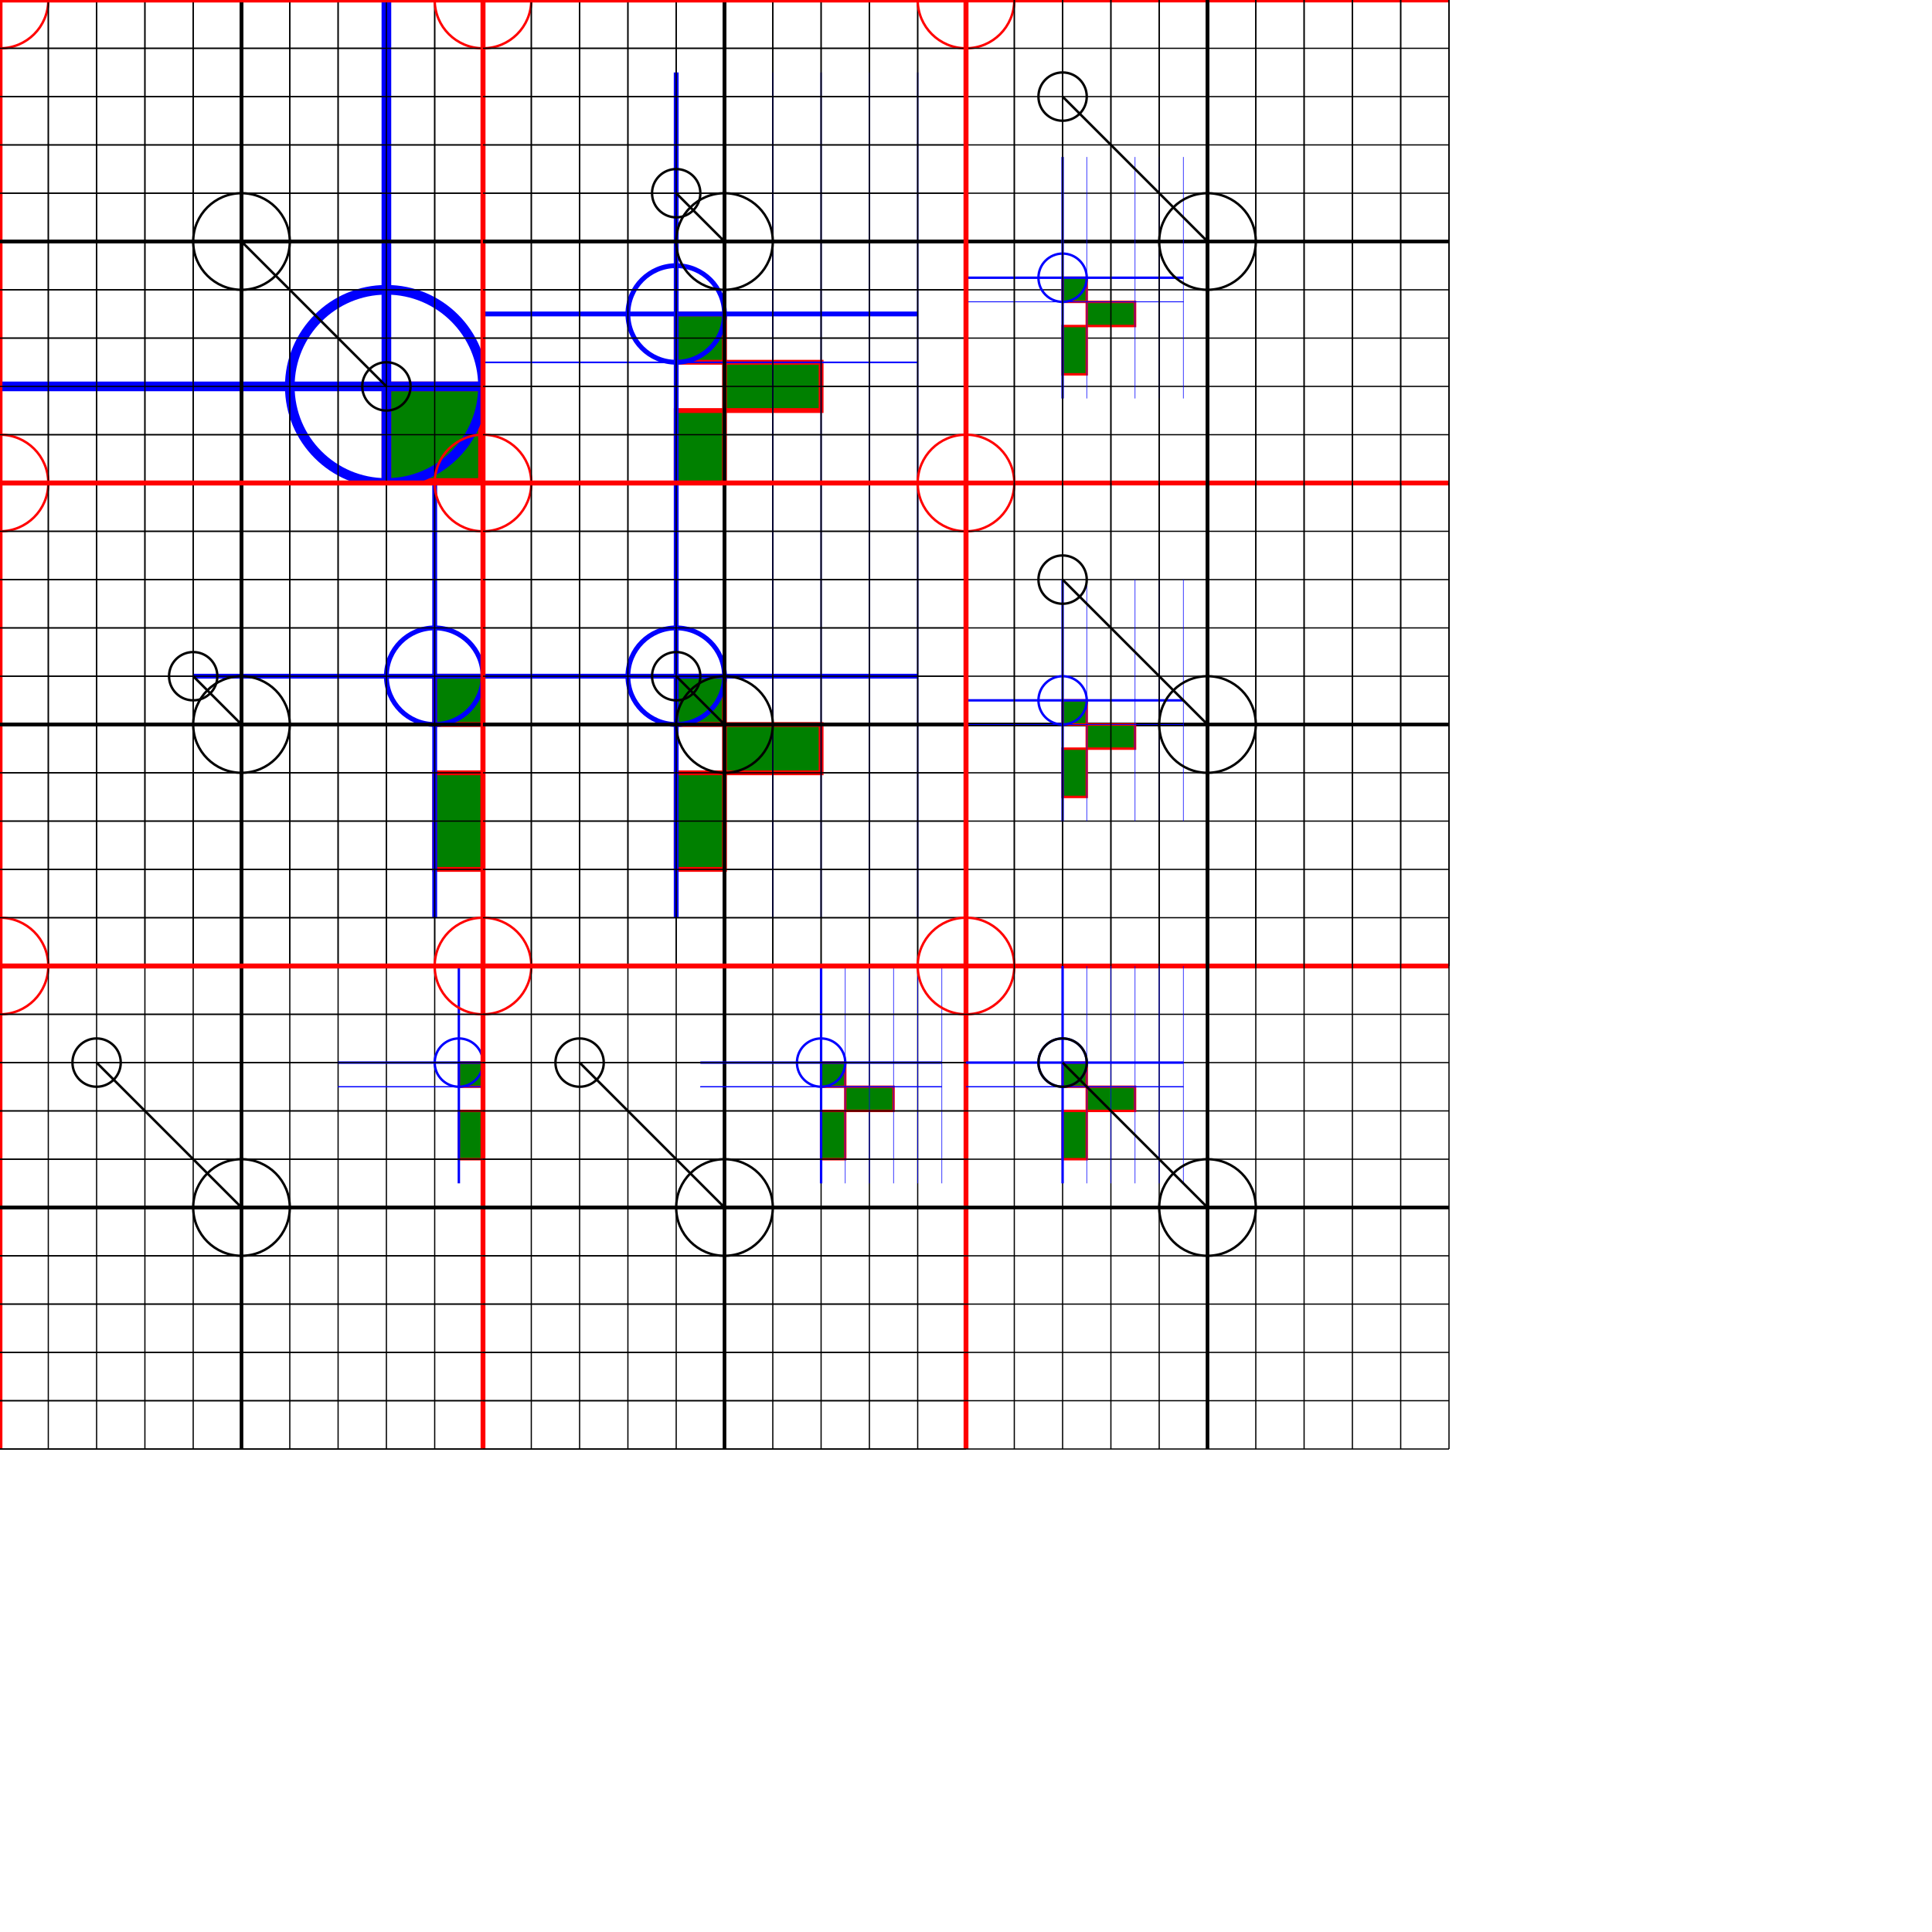 <svg version="1.1" baseProfile="full" width="400" height="400" xmlns="http://www.w3.org/2000/svg"
     xmlns:xlink="http://www.w3.org/1999/xlink">
    <defs>
        <g id="grid" fill="none">
            <circle r="10" stroke-width="0.5" stroke="red"/>

            <line x1="0" y1="-100" x2="0" y2="100" stroke="red" stroke-width="1"/>
            <line y1="0" x1="-100" y2="0" x2="100" stroke="red" stroke-width="1"/>

            <line x1="10" y1="-100" x2="10" y2="100" stroke="black" stroke-width="0.25"/>
            <line x1="20" y1="-100" x2="20" y2="100" stroke="black" stroke-width="0.25"/>
            <line x1="30" y1="-100" x2="30" y2="100" stroke="black" stroke-width="0.25"/>
            <line x1="40" y1="-100" x2="40" y2="100" stroke="black" stroke-width="0.25"/>

            <line x1="50" y1="-100" x2="50" y2="100" stroke="black" stroke-width="0.75"/>

            <line x1="60" y1="-100" x2="60" y2="100" stroke="black" stroke-width="0.25"/>
            <line x1="70" y1="-100" x2="70" y2="100" stroke="black" stroke-width="0.25"/>
            <line x1="80" y1="-100" x2="80" y2="100" stroke="black" stroke-width="0.25"/>
            <line x1="90" y1="-100" x2="90" y2="100" stroke="black" stroke-width="0.25"/>
            <line x1="100" y1="-100" x2="100" y2="100" stroke="black" stroke-width="0.25"/>

            <line y1="10" x1="-100" y2="10" x2="100" stroke="black" stroke-width="0.25"/>
            <line y1="20" x1="-100" y2="20" x2="100" stroke="black" stroke-width="0.25"/>
            <line y1="30" x1="-100" y2="30" x2="100" stroke="black" stroke-width="0.25"/>
            <line y1="40" x1="-100" y2="40" x2="100" stroke="black" stroke-width="0.25"/>

            <line y1="50" x1="-100" y2="50" x2="100" stroke="black" stroke-width="0.75"/>

            <line y1="60" x1="-100" y2="60" x2="100" stroke="black" stroke-width="0.25"/>
            <line y1="70" x1="-100" y2="70" x2="100" stroke="black" stroke-width="0.25"/>
            <line y1="80" x1="-100" y2="80" x2="100" stroke="black" stroke-width="0.25"/>
            <line y1="90" x1="-100" y2="90" x2="100" stroke="black" stroke-width="0.25"/>
            <line y1="100" x1="-100" y2="100" x2="100" stroke="black" stroke-width="0.25"/>
        </g>
        <g id="innerGrid" fill="none" stroke="blue">
            <circle r="10" stroke-width="1"/>
            <line y1="-50" y2="50" stroke-width="1"/>
            <line x1="-50" x2="50" stroke-width="1"/>

            <line x1="10" x2="10" y1="-50" y2="50" stroke-width="0.25"/>
            <line x1="20" x2="20" y1="-50" y2="50" stroke-width="0.25"/>
            <line x1="30" x2="30" y1="-50" y2="50" stroke-width="0.25"/>
            <line x1="40" x2="40" y1="-50" y2="50" stroke-width="0.25"/>
            <line x1="50" x2="50" y1="-50" y2="50" stroke-width="0.25"/>

            <line y1="10" y2="10" x1="-50" x2="50" stroke-width="0.25"/>
            <line y1="10" y2="10" x1="-50" x2="50" stroke-width="0.25"/>
            <line y1="10" y2="10" x1="-50" x2="50" stroke-width="0.25"/>
            <line y1="10" y2="10" x1="-50" x2="50" stroke-width="0.25"/>
            <line y1="10" y2="10" x1="-50" x2="50" stroke-width="0.25"/>
        </g>
        <g id="svgContents">

            <rect width="10" height="10" fill="green" stroke="red"/>
            <rect x="10" y="10" width="20" height="10" fill="green" stroke="red"/>
            <rect y="20" width="10" height="20" fill="green" stroke="red"/>
            <use xlink:href="#innerGrid"/>
        </g>
    </defs>
    <g>
        <use xlink:href="#grid"/>
        <svg width="100" height="100" viewBox="10 10 50 50" preserveAspectRatio="xMaxYMid meet">
            <use xlink:href="#svgContents" transform="translate(50,50)"/>
        </svg>
        <g transform="translate(50,50)" stroke="black" fill="none">
            <circle r="10" stroke-width="0.5"/>
            <line x2="30" y2="30" stroke-width="0.5"/>
            <circle cx="30" cy="30" r="5" stroke-width="0.5"/>
        </g>
    </g>

    <g transform="translate(0,100)">
        <use xlink:href="#grid"/>
        <svg width="100" height="100" viewBox="10 10 50 100" preserveAspectRatio="xMaxYMid meet">
            <use xlink:href="#svgContents" transform="translate(50,50)"/>
        </svg>
        <g transform="translate(50,50)" stroke="black" fill="none">
            <circle r="10" stroke-width="0.5"/>
            <line x2="-10" y2="-10" stroke-width="0.5"/>
            <circle cx="-10" cy="-10" r="5" stroke-width="0.5"/>
        </g>
    </g>

    <g transform="translate(0,200)">
        <use xlink:href="#grid"/>
        <svg width="100" height="100" viewBox="10 10 50 200" preserveAspectRatio="xMaxYMid meet">
            <use xlink:href="#svgContents" transform="translate(50,50)"/>
        </svg>
        <g transform="translate(50,50)" stroke="black" fill="none">
            <circle r="10" stroke-width="0.5"/>
            <line x2="-30" y2="-30" stroke-width="0.5"/>
            <circle cx="-30" cy="-30" r="5" stroke-width="0.5"/>
        </g>
    </g>

    <g transform="translate(100,0)">
        <use xlink:href="#grid"/>
        <svg width="100" height="100" viewBox="10 10 100 50" preserveAspectRatio="xMaxYMid meet">
            <use xlink:href="#svgContents" transform="translate(50,50)"/>
        </svg>
        <g transform="translate(50,50)" stroke="black" fill="none">
            <circle r="10" stroke-width="0.5"/>
            <line x2="-10" y2="-10" stroke-width="0.5"/>
            <circle cx="-10" cy="-10" r="5" stroke-width="0.5"/>
        </g>
    </g>

    <g transform="translate(100,100)">
        <use xlink:href="#grid"/>
        <svg width="100" height="100" viewBox="10 10 100 100" preserveAspectRatio="xMaxYMid meet">
            <use xlink:href="#svgContents" transform="translate(50,50)"/>
        </svg>
        <g transform="translate(50,50)" stroke="black" fill="none">
            <circle r="10" stroke-width="0.5"/>
            <line x2="-10" y2="-10" stroke-width="0.5"/>
            <circle cx="-10" cy="-10" r="5" stroke-width="0.5"/>
        </g>
    </g>

    <g transform="translate(100,200)">
        <use xlink:href="#grid"/>
        <svg width="100" height="100" viewBox="10 10 100 200" preserveAspectRatio="xMaxYMid meet">
            <use xlink:href="#svgContents" transform="translate(50,50)"/>
        </svg>
        <g transform="translate(50,50)" stroke="black" fill="none">
            <circle r="10" stroke-width="0.5"/>
            <line x2="-30" y2="-30" stroke-width="0.5"/>
            <circle cx="-30" cy="-30" r="5" stroke-width="0.5"/>
        </g>
    </g>

    <g transform="translate(200,0)">
        <use xlink:href="#grid"/>
        <svg width="100" height="100" viewBox="10 10 200 50" preserveAspectRatio="xMaxYMid meet">
            <use xlink:href="#svgContents" transform="translate(50,50)"/>
        </svg>
        <g transform="translate(50,50)" stroke="black" fill="none">
            <circle r="10" stroke-width="0.5"/>
            <line x2="-30" y2="-30" stroke-width="0.5"/>
            <circle cx="-30" cy="-30" r="5" stroke-width="0.5"/>
        </g>
    </g>

    <g transform="translate(200,100)">
        <use xlink:href="#grid"/>
        <svg width="100" height="100" viewBox="10 10 200 100" preserveAspectRatio="xMaxYMid meet">
            <use xlink:href="#svgContents" transform="translate(50,50)"/>
        </svg>
        <g transform="translate(50,50)" stroke="black" fill="none">
            <circle r="10" stroke-width="0.5"/>
            <line x2="-30" y2="-30" stroke-width="0.5"/>
            <circle cx="-30" cy="-30" r="5" stroke-width="0.5"/>
        </g>
    </g>

    <g transform="translate(200,200)">
        <use xlink:href="#grid"/>
        <svg width="100" height="100" viewBox="10 10 200 200" preserveAspectRatio="xMaxYMid meet">
            <use xlink:href="#svgContents" transform="translate(50,50)"/>
        </svg>
        <g transform="translate(50,50)" stroke="black" fill="none">
            <circle r="10" stroke-width="0.5"/>
            <line x2="-30" y2="-30" stroke-width="0.5"/>
            <circle cx="-30" cy="-30" r="5" stroke-width="0.5"/>
        </g>
    </g>

</svg>